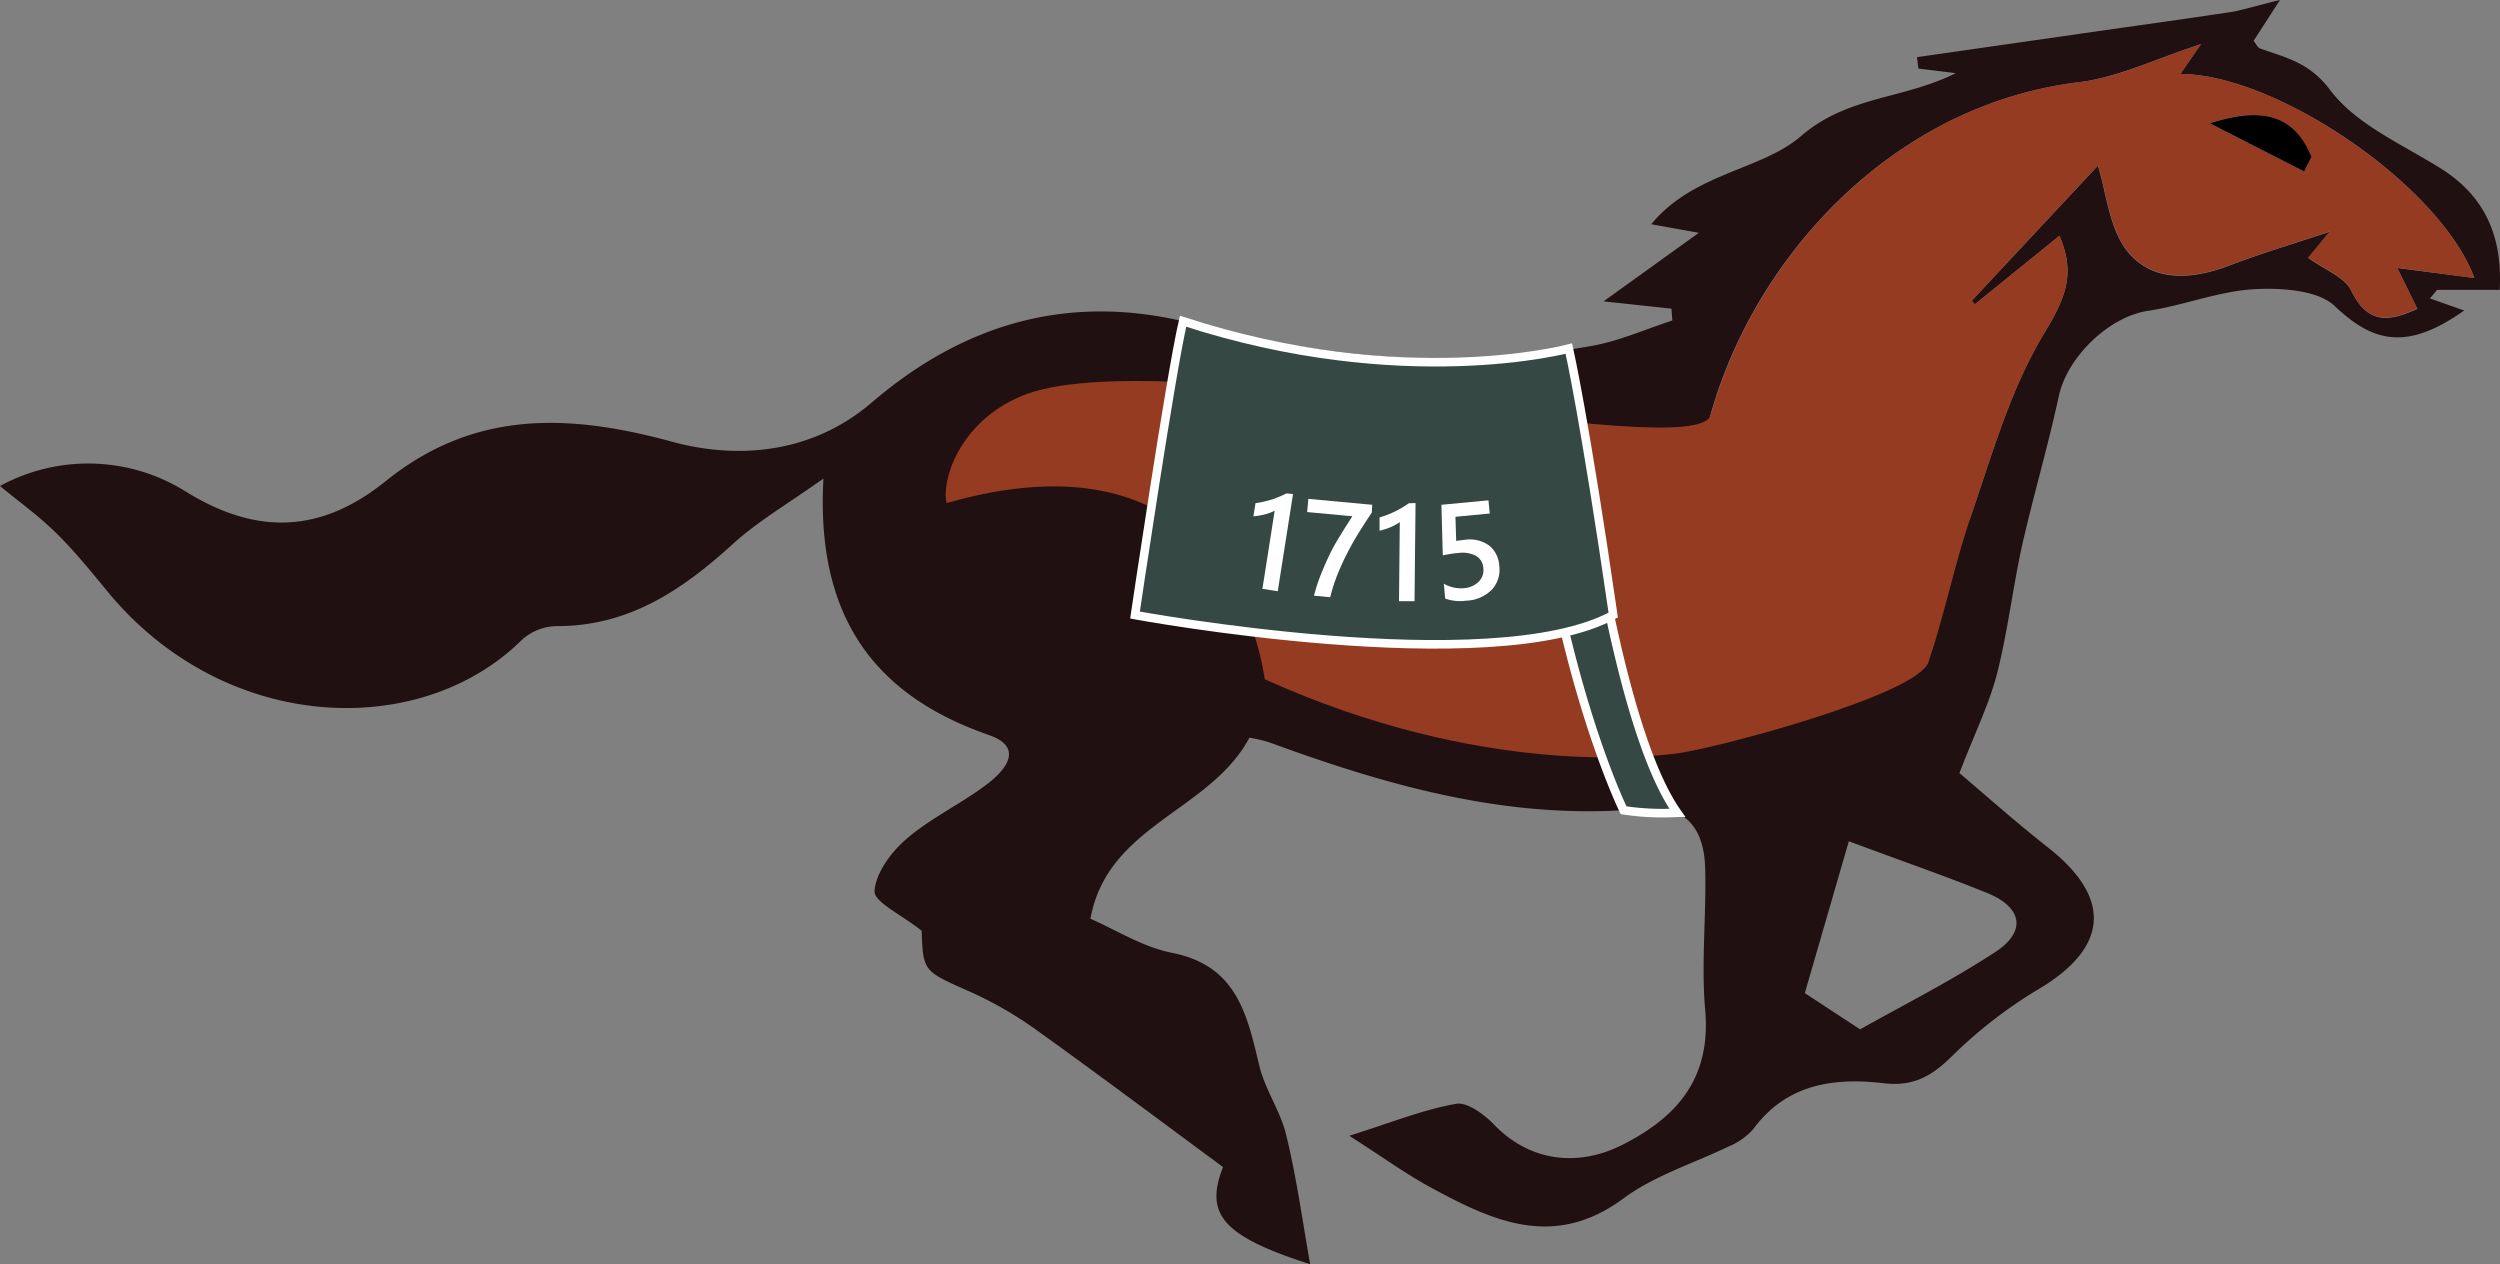 <svg xmlns="http://www.w3.org/2000/svg" viewBox="0 0 291.76 147.53"><rect x="0" y="0" width="291.76" height="147.53" fill="#808080" stroke="none"/><defs><style>.cls-1{fill:#201011;}.cls-2{fill:#943b21;}.cls-3{fill:#364844;stroke:#fff;stroke-miterlimit:10;}.cls-4{fill:#fff;}</style></defs><title>1715 Tilia-2</title><g id="Layer_2" data-name="Layer 2"><g id="Layer_1-2" data-name="Layer 1"><path class="cls-1" d="M152.9,147.53c-10.43-3.31-12.27-5.94-10.17-11.33-7.22-5.33-14.39-10.7-21.67-15.92a44.3,44.3,0,0,0-7.74-4.49c-5.54-2.46-5.59-2.34-5.76-7.17-2.33-1.86-5.59-3.36-5.5-4.63.15-2.17,2-4.63,3.84-6.18,2.89-2.46,6.47-4.1,9.48-6.44,2-1.56,4.15-4.17,0-5.6-13.52-4.7-20.17-14-19.28-29.92-4.24,3-7.66,5-10.49,7.56-5.94,5.42-12.22,9.7-20.69,9.66a6.24,6.24,0,0,0-4,1.59C49.2,86.3,26.7,85.7,12.94,69.5c-2-2.41-4-4.93-6.24-7.15S2.17,58.52,0,56.72a21.46,21.46,0,0,1,21.57.58C30,62.56,37.51,62.19,45,56.16c10.27-8.27,21.22-7.94,33.43-4.61,7.75,2.11,16.39,1.36,23.3-4.57,11-9.43,23.45-12.88,37.64-9.17,15.32,4,30.81,5.4,46.49,2.54,3.18-.58,6.21-1.94,9.31-2.95l-.1-1.38-7.93-.85,11.12-8-5.55-1c4.91-6,12.84-6.29,17.45-10.27,5.48-4.73,11.81-4.25,18.09-7.36l-4.37-.54-.16-1.33,19.51-2.8c5.85-.84,11.7-1.64,17.54-2.53C262.31,1,263.84.54,266.08,0L263,4.77c.32.39.48.78.74.88,3,1.09,5.76,1.59,8.21,4.87,3,4,8.4,6.32,12.9,9.14,5.21,3.27,7.21,8,6.88,14.17h-7.31l-.84,1,4,1.41C280.9,40.94,277,40,272.51,35.75c-2-1.92-6.29-2.17-9.47-2-4.16.25-8.22,1.9-12.38,2.53-4.53.68-9.43,5.38-10.4,10C239,52.1,237.32,57.8,236,63.59c-1.1,5-1.67,10-2.93,15-.9,3.51-2.54,6.82-4.4,11.63,2.66,2.24,6.41,5.59,10.36,8.7,7.56,5.94,7,11.74-1.21,16.57a53.93,53.93,0,0,0-10.17,7.92c-2.35,2.28-4.49,3.42-7.88,3-5.78-.67-11.28.1-15.15,5.35a7.67,7.67,0,0,1-2.8,2c-4.13,2-8.74,3.42-12.37,6.11-8.12,6-15.28,2.62-22.53-1.32-2.86-1.55-5.5-3.48-9.45-6,5-1.58,8.68-3.07,12.47-3.73,1.34-.23,3.32,1.28,4.5,2.5,4,4.12,9.57,5,14.95,2.26,6.49-3.29,10.31-7.88,9.61-15.74-.48-5.45.15-11,0-16.48-.11-4.85-2.46-7.43-7.07-7-15.38,1.5-29.69-2.55-43.84-7.74a17.91,17.91,0,0,0-2.28-.53c-4.56,8.6-16.57,10.16-18.55,21.13,2.92,1.27,6.13,3.33,9.61,4,7.47,1.51,8.67,7.17,10.09,13.13.66,2.79,2.48,5.31,3.14,8.1C151.33,137.44,152,142.51,152.9,147.53ZM288.77,32.45c-3.92-10.71-23-23.78-34.31-23.82l2.4-3.48C251.72,6.8,247.29,9,242.65,9.59c-24.92,3-42.36,25.83-44.55,46.71-1,9.14,2,14.82,10.11,19.11,2.94,1.56,3.85-2.35,6.73-.7,3.77,2.16,5.42-1.14,6.75-5,1.93-5.63,6.42-4,8.36-9.6,2.47-7.17,4.58-14.68,8.44-21.09,2.36-3.92,3.89-6.87,1.85-11.5l-9.88,8-.35-.42,14.72-15.76c1,3.21,1.31,7.33,3.44,10,3,3.69,7.63,3.3,12,1.62,3.54-1.36,7.19-2.44,11.61-3.91l-2.5,3.06c1.82,1.33,4.19,2.18,5,3.79,2,4.09,4.52,3.6,7.74,2.15l-2.34-4.77Zm-73,65.71-5.14,17.74,6.45,4.23c5-2.81,10.55-5.61,15.74-9,3.69-2.39,3.24-5.2-.87-6.9C226.85,102.16,221.67,100.39,215.72,98.16Z"/><path class="cls-2" d="M288.77,32.45l-9-1.2L282.1,36c-3.22,1.45-5.79,1.95-7.74-2.15-.77-1.61-3.14-2.46-5-3.79L271.9,27c-4.42,1.48-8.07,2.56-11.61,3.91-4.38,1.68-9,2.07-12-1.62-2.13-2.64-2.41-6.77-3.44-10L230.12,35.1l.35.42,9.88-8c2,4.62.51,7.57-1.85,11.5-3.85,6.41-6,13.92-8.44,21.09-1.94,5.63-3.09,11.53-5,17.17-1.33,3.86-25.27,10.2-29.58,10.68-3,.33-22.57,2.74-47.88-8.69-.88-6.07-6.62-29.31-37.12-20.56-.65-2.41,1.32-9.4,8.75-12.5,15.89-6.64,78.74,8.25,80.43,2.21,5.16-18.4,21.22-36.22,43-38.83,4.64-.55,9.07-2.78,14.21-4.44l-2.4,3.48C265.76,8.67,284.85,21.75,288.77,32.45ZM268.9,20l.81-1.71c-1.94-4.68-5.47-6-11.85-3.9Z"/><path d="M268.9,20l-11-5.61c6.38-2.06,9.91-.78,11.85,3.9Z"/></g><g id="Layer_2-2" data-name="Layer 2"><path class="cls-3" d="M183.2,41.55s4.15,41.41,12.54,53.3a30.54,30.54,0,0,1-6.26-.29S180.09,75.54,178,42Z"/><path class="cls-3" d="M138.07,37.49c-1.46,6.22-5.61,34.29-5.61,34.29s41.63,7.69,55.81,0c-3.33-23-5.18-31.1-5.18-31.1S163.78,45.88,138.07,37.49Z"/></g><g id="Text_Outline" data-name="Text Outline"><path class="cls-4" d="M150.9,57.66,149.12,69l-1.79-.28,1.43-9.12a5.76,5.76,0,0,1-1.14.43,8.66,8.66,0,0,1-1.34.23l.24-1.53.91-.17q.44-.1.88-.23t.89-.32q.45-.18.94-.43Z"/><path class="cls-4" d="M160.1,59.81q-.82,1.22-1.56,2.42t-1.36,2.42q-.62,1.22-1.12,2.47a20.36,20.36,0,0,0-.82,2.58l-1.89-.18a19.41,19.41,0,0,1,.75-2.34q.46-1.16,1-2.31t1.27-2.3q.69-1.15,1.46-2.32l-5.28-.49.14-1.54,7.45.69Z"/><path class="cls-4" d="M165.2,58.71l-.12,11.45-1.81,0,.09-9.23a5.83,5.83,0,0,1-1.06.59,8.74,8.74,0,0,1-1.3.42l0-1.55.88-.3q.42-.16.84-.36t.83-.44q.42-.25.87-.56Z"/><path class="cls-4" d="M168.66,69.85l-.16-1.73a4,4,0,0,0,2.29.53,2.77,2.77,0,0,0,1.77-.75,1.92,1.92,0,0,0,.55-1.61,1.75,1.75,0,0,0-.84-1.41,3.33,3.33,0,0,0-2.07-.34q-.45,0-1.82.27l-.16-5.9,5.49-.52.15,1.54-4,.38.08,2.81,1-.12a3.87,3.87,0,0,1,2.83.65,3.26,3.26,0,0,1,1.2,2.4,3.41,3.41,0,0,1-.86,2.76,4.4,4.4,0,0,1-3,1.29A5.06,5.06,0,0,1,168.66,69.85Z"/></g></g></svg>